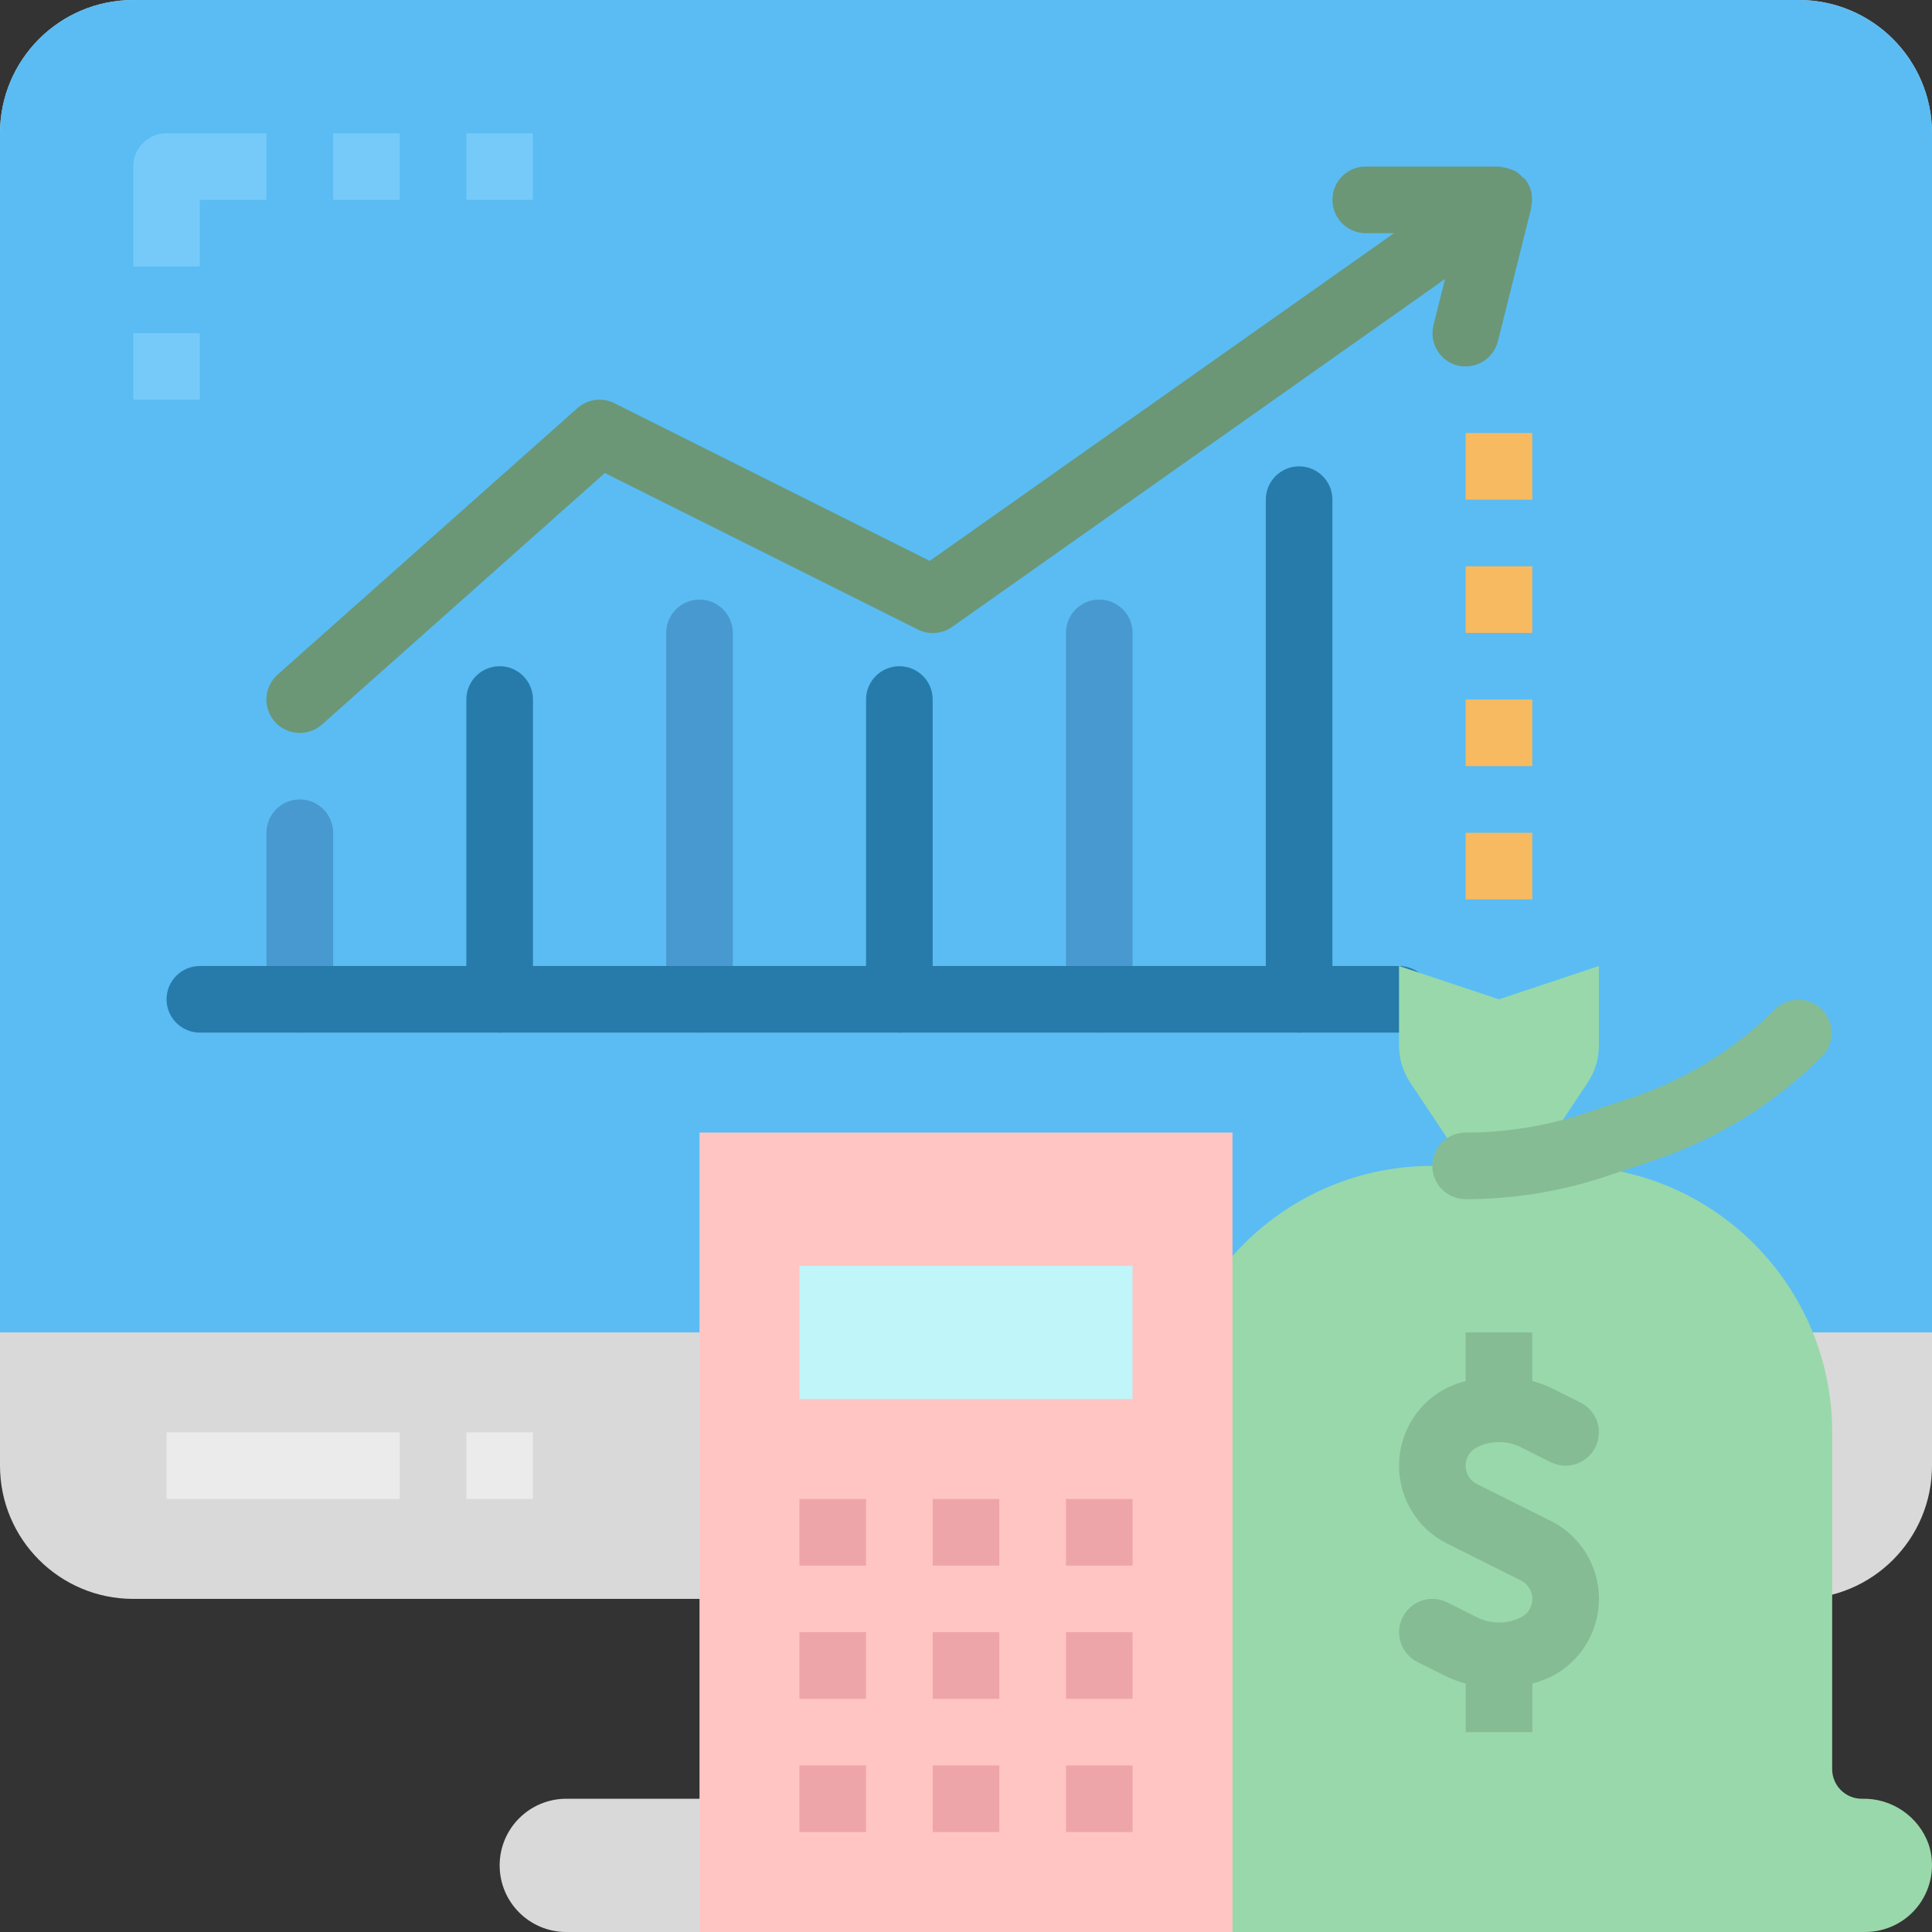 <svg height="464pt" viewBox="0 0 464 464" width="464pt" xmlns="http://www.w3.org/2000/svg"><rect x="0" y="0" width="464" height="464" fill="#333333" stroke="none"/><path d="m328 464h-192c-8.836 0-16-7.164-16-16s7.164-16 16-16h32l32-48h64l40 48h24c8.836 0 16 7.164 16 16s-7.164 16-16 16zm0 0" fill="#d9d9d9"/><path d="m32 0h400c17.672 0 32 14.328 32 32v320c0 17.672-14.328 32-32 32h-400c-17.672 0-32-14.328-32-32v-320c0-17.672 14.328-32 32-32zm0 0" fill="#d9d9d9"/><path d="m464 320h-464v-288c0-17.672 14.328-32 32-32h400c17.672 0 32 14.328 32 32zm0 0" fill="#5abcf3"/><path d="m447.145 432c-1.891.004-3.703-.746-5.039-2.082-1.336-1.336-2.082-3.148-2.082-5.039v-80.879c0-35.348-28.652-64-64-64h-32.023c-35.348 0-64 28.652-64 64v80.879c.004 1.891-.746 3.703-2.082 5.039-1.336 1.336-3.148 2.086-5.039 2.082-8.039-.18-15.047 5.43-16.641 13.312-.789 4.645.504 9.402 3.543 13.004 3.039 3.602 7.508 5.68 12.219 5.684h176c5.137-.016 9.953-2.488 12.961-6.652 3.008-4.164 3.84-9.516 2.238-14.395-2.414-6.746-8.895-11.168-16.055-10.953zm0 0" fill="#99d8aa"/><path d="m372.426 365.266-17.699-8.84c-1.676-.84-2.734-2.551-2.734-4.426s1.059-3.586 2.734-4.426c3.316-1.652 7.215-1.652 10.531 0l7.156 3.586c3.957 1.977 8.762.371 10.738-3.586 1.977-3.953.371-8.758-3.586-10.734l-7.152-3.574c-1.426-.66-2.906-1.195-4.422-1.602v-11.664h-15.992v11.672c-1.516.406-2.992.941-4.414 1.602-7.102 3.547-11.586 10.801-11.586 18.734 0 7.938 4.484 15.191 11.586 18.734l17.695 8.844c1.676.836 2.734 2.547 2.734 4.422s-1.059 3.586-2.734 4.426c-3.316 1.652-7.215 1.652-10.527 0l-7.16-3.586c-3.957-1.977-8.762-.371-10.738 3.586-1.973 3.953-.371 8.758 3.586 10.734l7.152 3.574c1.426.66 2.906 1.195 4.422 1.602v11.656h16v-11.672c1.516-.406 2.992-.941 4.418-1.602 7.098-3.547 11.582-10.801 11.582-18.734 0-7.938-4.484-15.191-11.582-18.734zm0 0" fill="#85bc94"/><path d="m367.824 46.535c0-.07 0-.145 0-.215-.227-1.055-.66-2.055-1.281-2.938-.039-.055-.109-.086-.152-.145-.039-.055-.039-.109-.078-.16-.184-.238-.473-.344-.68-.551-.535-.586-1.152-1.086-1.832-1.488-.359-.168-.734-.309-1.113-.422-.672-.258-1.379-.418-2.094-.48-.211-.016-.387-.137-.594-.137h-32c-4.418 0-8 3.582-8 8s3.582 8 8 8h6.793l-111.496 78.703-75.723-37.863c-2.926-1.465-6.449-1-8.895 1.176l-72 64c-3.312 2.938-3.617 8.008-.68 11.32s8.008 3.617 11.32.68l67.945-60.414 75.199 37.598c2.637 1.316 5.785 1.078 8.191-.625l118.398-83.574-2.773 11.098c-1.074 4.285 1.527 8.629 5.816 9.703.621.145 1.262.211 1.902.199 3.668-.004 6.859-2.5 7.754-6.055l8-32c0-.098 0-.184 0-.281.227-1.027.25-2.09.07-3.129zm0 0" fill="#6b9777"/><path d="m312 248c-4.418 0-8-3.582-8-8v-120c0-4.418 3.582-8 8-8s8 3.582 8 8v120c0 4.418-3.582 8-8 8zm0 0" fill="#277baa"/><path d="m72 248c-4.418 0-8-3.582-8-8v-40c0-4.418 3.582-8 8-8s8 3.582 8 8v40c0 4.418-3.582 8-8 8zm0 0" fill="#4799cf"/><path d="m120 248c-4.418 0-8-3.582-8-8v-72c0-4.418 3.582-8 8-8s8 3.582 8 8v72c0 4.418-3.582 8-8 8zm0 0" fill="#277baa"/><path d="m216 248c-4.418 0-8-3.582-8-8v-72c0-4.418 3.582-8 8-8s8 3.582 8 8v72c0 4.418-3.582 8-8 8zm0 0" fill="#277baa"/><path d="m264 248c-4.418 0-8-3.582-8-8v-88c0-4.418 3.582-8 8-8s8 3.582 8 8v88c0 4.418-3.582 8-8 8zm0 0" fill="#4799cf"/><path d="m168 248c-4.418 0-8-3.582-8-8v-88c0-4.418 3.582-8 8-8s8 3.582 8 8v88c0 4.418-3.582 8-8 8zm0 0" fill="#4799cf"/><path d="m48 64h-16v-24c0-4.418 3.582-8 8-8h24v16h-16zm0 0" fill="#75caf9"/><path d="m32 80h16v16h-16zm0 0" fill="#75caf9"/><path d="m80 32h16v16h-16zm0 0" fill="#75caf9"/><path d="m112 32h16v16h-16zm0 0" fill="#75caf9"/><path d="m40 344h56v16h-56zm0 0" fill="#ebebeb"/><path d="m112 344h16v16h-16zm0 0" fill="#ebebeb"/><path d="m352 200h16v16h-16zm0 0" fill="#f7ba61"/><path d="m352 168h16v16h-16zm0 0" fill="#f7ba61"/><path d="m352 136h16v16h-16zm0 0" fill="#f7ba61"/><path d="m352 104h16v16h-16zm0 0" fill="#f7ba61"/><path d="m336 248h-288c-4.418 0-8-3.582-8-8s3.582-8 8-8h288c4.418 0 8 3.582 8 8s-3.582 8-8 8zm0 0" fill="#277baa"/><path d="m381.312 260-13.312 20h-16l-13.312-20c-1.746-2.621-2.684-5.699-2.688-8.848v-19.152l24 8 24-8v19.152c-.004 3.148-.941 6.227-2.688 8.848zm0 0" fill="#99d8aa"/><path d="m352 288c-4.418 0-8-3.582-8-8s3.582-8 8-8c9.738.004 19.41-1.562 28.648-4.648l11.352-3.785c12.934-4.328 24.688-11.594 34.344-21.223 3.141-3.031 8.129-2.988 11.215.098 3.086 3.086 3.129 8.074.098 11.215-11.41 11.387-25.305 19.973-40.594 25.086l-11.352 3.785c-10.867 3.629-22.254 5.477-33.711 5.473zm0 0" fill="#85bc94"/><path d="m168 272h128v192h-128zm0 0" fill="#ffc5c3"/><path d="m192 304h80v32h-80zm0 0" fill="#c0f5f9"/><g fill="#eea5a9"><path d="m192 360h16v16h-16zm0 0"/><path d="m224 360h16v16h-16zm0 0"/><path d="m256 360h16v16h-16zm0 0"/><path d="m192 392h16v16h-16zm0 0"/><path d="m224 392h16v16h-16zm0 0"/><path d="m256 392h16v16h-16zm0 0"/><path d="m192 424h16v16h-16zm0 0"/><path d="m224 424h16v16h-16zm0 0"/><path d="m256 424h16v16h-16zm0 0"/></g></svg>